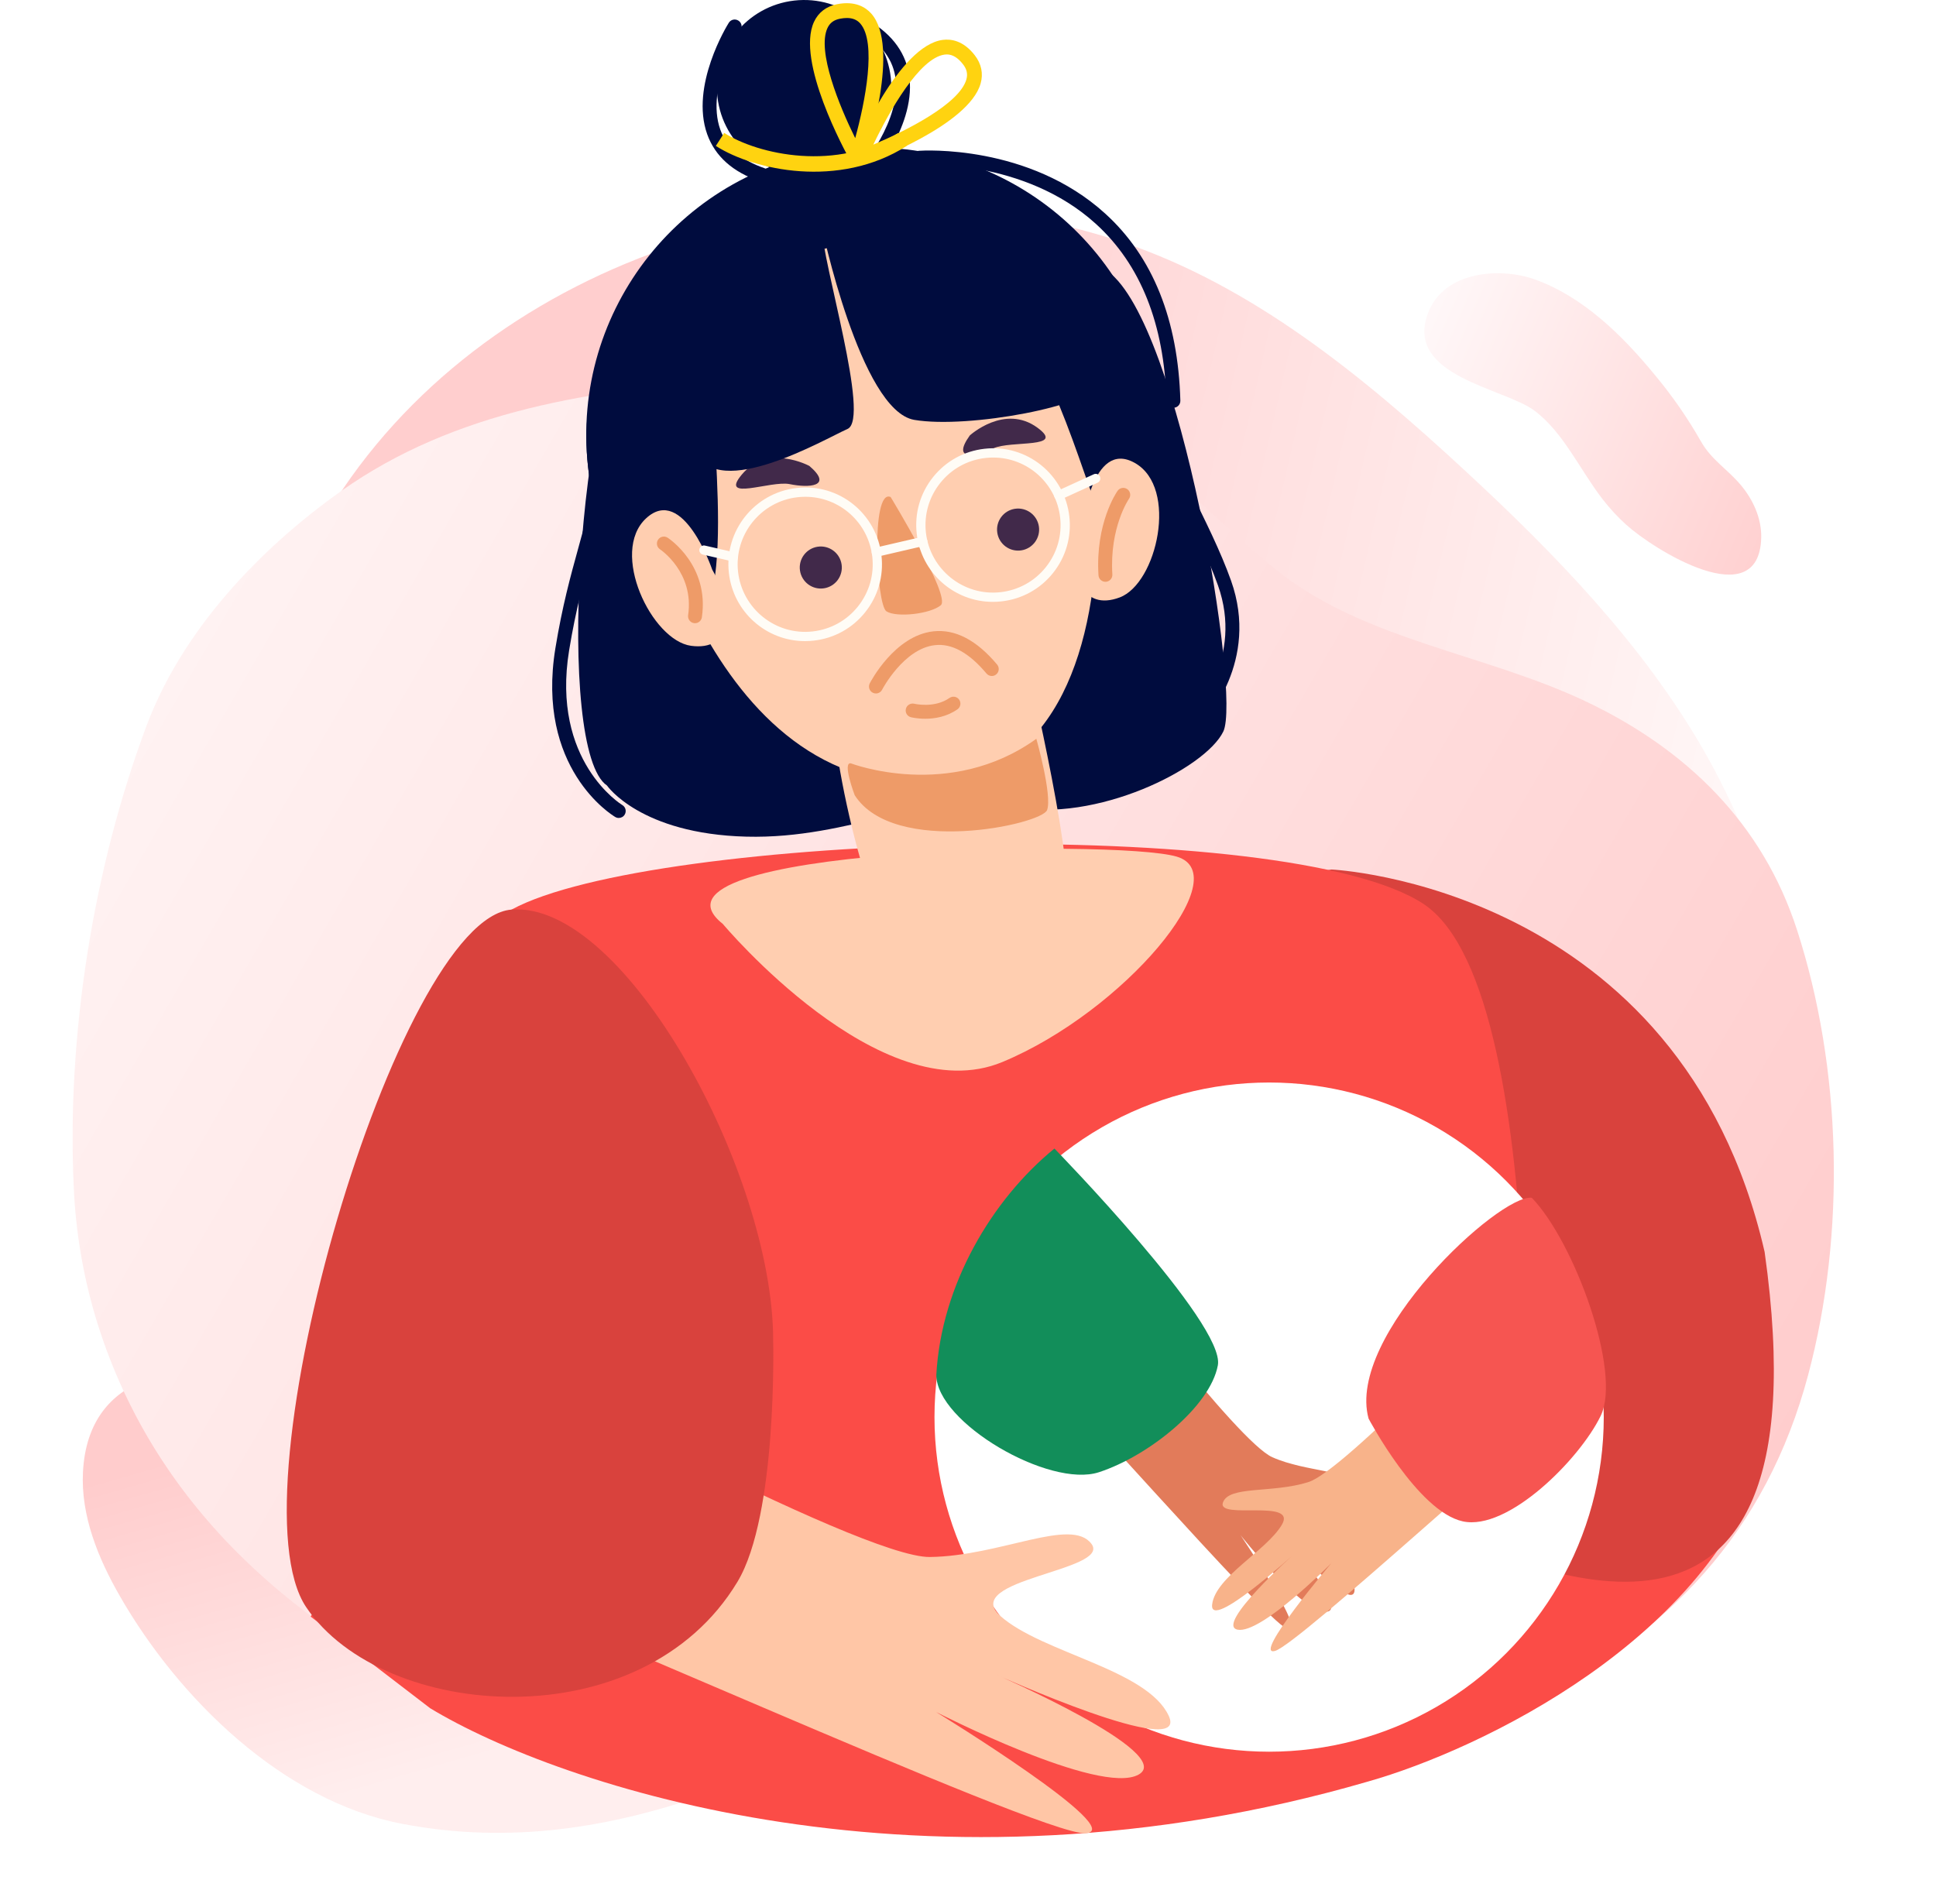 <svg viewBox="0 0 610 600" fill="none" xmlns="http://www.w3.org/2000/svg">
<path d="M224.018 564.898C192.542 576.05 160.761 581.203 126.861 574.762C89.077 567.58 56.304 535.245 37.786 502.998C30.905 491.021 25.428 477.637 26.143 463.846C27.809 431.985 57.908 428.425 83.458 433.578C97.86 436.476 111.084 443.073 124.159 449.606C145.865 460.461 171.327 465.799 190.788 480.844C197.318 485.907 202.222 491.99 209.81 495.674C221.613 501.408 235.086 504.116 247.21 509.335C257.561 513.813 269.13 521.179 269.146 532.453C269.147 544.014 257.085 551.382 246.487 555.984C238.985 559.263 231.517 562.253 224.018 564.898Z" fill="url(#paint0_linear)"/>
<path d="M108.159 153.937C159.722 77.948 266.345 47.438 352.769 76.008C394.444 89.791 429.37 118.493 461.584 148.288C489.979 174.548 517.527 202.873 536.918 236.632C550.159 259.675 559.636 287.297 566.328 313.085C576.333 351.697 567.247 401.448 517.334 397.803C505.623 396.949 495.492 392.737 484.539 389.053C475.68 386.067 466.998 387.858 457.8 386.399C434.647 382.733 412.344 374.209 391.253 364.225C348.271 343.859 308.997 316.19 264.793 298.344C228.568 283.737 189.882 276.196 150.823 276.127C134.345 276.1 117.019 277.253 102.279 269.885C65.948 251.708 82.286 202.694 95.854 175.122C99.449 167.778 103.561 160.698 108.159 153.937V153.937Z" fill="url(#paint1_linear)"/>
<path d="M512.445 165.406C520.933 173.095 554.286 194.084 554.928 169.453C555.08 163.317 552.297 157.359 548.509 152.865C544.175 147.707 539.262 145.002 535.878 138.992C531.738 131.737 527.024 124.917 521.799 118.623C511.118 105.522 498.647 93.416 483.516 88.023C472.903 84.244 454.935 85.195 449.893 98.796C442.549 118.597 473.953 122.225 483.53 129.441C492.619 136.271 497.767 148.007 504.967 157.334C507.242 160.275 509.746 162.978 512.445 165.406V165.406Z" fill="url(#paint2_linear)"/>
<path d="M355.467 141.323C373.448 151.909 386.936 167.755 403.329 180.517C430.623 201.761 468.033 206.107 499.333 220.88C531.248 235.954 555.347 259.379 566.243 293.142C580.319 336.722 581.657 388.548 569.698 433.351C556.527 482.668 525.598 515.428 480.377 537.274C435.181 559.108 385.114 569.297 335.179 571.399C330.36 571.606 325.55 571.718 320.72 571.749C212.24 572.379 67.846 534.195 30.913 417.66C30.574 416.595 30.25 415.531 29.924 414.451C26.119 401.467 23.881 388.075 23.259 374.56C20.936 326.647 29.322 273.762 46.12 228.846C57.418 198.607 81.747 173.038 107.383 154.82C143.402 129.225 187.349 122.693 231.09 119.622C263.48 117.35 299.909 116.519 330.538 128.909C339.146 132.418 347.479 136.568 355.467 141.323Z" fill="url(#paint3_linear)"/>
<path d="M431.019 561.411C291.972 601.841 176.1 562.855 135.545 538.308L97.886 509.429L110.922 487.77L192.033 480.551L326.734 473.331L435.364 494.99L548.339 457.448H556.5C539.119 516.36 466.746 551.303 431.019 561.411Z" fill="#FB4C47"/>
<path d="M419.5 274C419.5 274 529.5 279 556 394.5C577 543.5 478.011 490.804 454.343 483.46C430.681 476.116 346.307 285.402 419.5 274Z" fill="#D9423D"/>
<path d="M143.572 506.307H479.565C479.565 506.307 491.329 313.122 448.523 284.854C405.723 256.591 205.556 262.494 161.192 286.634C116.827 310.781 143.572 506.307 143.572 506.307Z" fill="#FB4C47"/>
<path d="M194.961 257.758C194.581 257.758 194.196 257.659 193.846 257.449C192.818 256.848 168.806 242.124 175 204.234C177.166 190.981 179.805 181.43 182.134 172.994C186.326 157.815 189.356 146.845 186.91 124.747C186.781 123.545 187.646 122.465 188.848 122.33C190.045 122.254 191.131 123.066 191.265 124.269C193.805 147.201 190.512 159.099 186.355 174.162C184.055 182.481 181.451 191.921 179.32 204.94C173.605 239.911 195.848 253.549 196.076 253.689C197.115 254.302 197.459 255.645 196.841 256.684C196.438 257.379 195.708 257.758 194.961 257.758Z" fill="#000C3E"/>
<path d="M280.665 24.398C282.37 39.478 271.523 53.081 256.443 54.786C241.363 56.49 227.76 45.643 226.055 30.563C224.356 15.483 235.198 1.88 250.278 0.175C265.358 -1.523 278.961 9.318 280.665 24.398Z" fill="#000C3E"/>
<path d="M191.259 247.547C191.259 247.547 201.709 262.778 235.139 263.648C268.562 264.512 292.33 248.878 318.835 254.196C345.334 259.515 379.85 242.158 385.448 230.511C391.053 218.869 371.88 102.164 349.106 85.549C326.331 68.934 220.041 68.251 201.009 94.592C181.976 120.934 175 236.536 191.259 247.547Z" fill="#000C3E"/>
<path d="M365.258 126.912C370.869 176.607 335.133 221.444 285.439 227.054C235.744 232.665 190.907 196.929 185.297 147.235C179.686 97.54 215.422 52.703 265.116 47.093C314.811 41.482 359.648 77.218 365.258 126.912Z" fill="#000C3E"/>
<path d="M323.82 209.743C323.82 209.743 340.161 278.592 335.519 287.221C330.878 295.844 293.199 295.593 283.227 295.12C273.25 294.641 257.965 219.691 263.774 218.809C269.583 217.934 320.358 194.365 323.82 209.743Z" fill="#FFCEB0"/>
<path d="M201.667 144.755C201.667 144.755 221.762 252.883 295.947 246.473C370.139 240.069 346.932 86.951 318.144 76.407C289.356 65.858 178.798 85.346 201.667 144.755Z" fill="#FFCEB0"/>
<path d="M280.625 156.626C280.625 156.626 299.71 187.959 296.435 190.721C293.159 193.482 282.528 194.679 279.311 192.653C276.094 190.621 274.32 153.748 280.625 156.626Z" fill="#EE9B68"/>
<path d="M250.769 78.059C250.769 78.059 226.348 94.78 224.946 119.458C223.545 144.13 235.391 204.981 207.052 206.388C207.052 206.388 134.694 93.35 250.769 78.059" fill="#000C3E"/>
<path d="M264.735 76.481C262.604 78.554 292.145 74.017 312.141 91.952C332.131 109.887 343.877 160.475 346.633 161.029C349.394 161.584 350.101 95.619 328.657 79.073C307.208 62.528 276.867 64.688 264.735 76.481Z" fill="#000C3E"/>
<path d="M268.1 240.549C268.1 240.549 299.142 252.488 326.535 232.813C326.535 232.813 331.596 250.713 329.921 255.267C328.251 259.826 281.692 269.932 269.303 250.59C269.303 250.59 265.292 240.052 268.1 240.549Z" fill="#EE9B68"/>
<path d="M340.957 166.35C340.957 166.35 343.882 138.082 357.613 145.911C371.35 153.74 364.537 183.853 352.803 188.261C341.062 192.674 336.374 181.389 340.957 166.35Z" fill="#FFCEB0"/>
<path d="M224.411 179.511C224.411 179.511 215.257 152.603 203.615 163.298C191.974 173.994 205.326 201.83 217.75 203.512C230.179 205.193 232.228 193.149 224.411 179.511Z" fill="#FFCEB0"/>
<path d="M305.568 137.219C305.568 137.219 316.526 127.189 326.883 134.778C335.985 141.451 318.465 138.696 312.959 141.305C307.46 143.915 299.683 145.433 305.568 137.219Z" fill="#41294A"/>
<path d="M255.018 146.832C255.018 146.832 241.981 139.704 233.737 149.541C226.486 158.193 242.845 151.339 248.812 152.559C254.778 153.785 262.689 153.406 255.018 146.832Z" fill="#41294A"/>
<path d="M253.727 156.548C252.927 156.548 252.127 156.594 251.315 156.682C239.657 158.007 231.238 168.569 232.552 180.222C233.865 191.781 244.333 200.311 256.079 198.98C261.731 198.337 266.792 195.541 270.336 191.098C273.88 186.649 275.48 181.091 274.843 175.446C273.623 164.675 264.551 156.548 253.727 156.548ZM253.668 202.033C241.361 202.033 231.034 192.797 229.656 180.548C228.155 167.296 237.73 155.287 250.983 153.786C264.469 152.216 276.256 161.971 277.739 175.119C278.469 181.541 276.647 187.864 272.619 192.914C268.591 197.97 262.834 201.151 256.412 201.875C255.49 201.98 254.573 202.033 253.668 202.033Z" fill="#FFFCF6"/>
<path d="M312.927 144.182C312.122 144.182 311.322 144.229 310.504 144.317C304.853 144.959 299.791 147.755 296.253 152.198C292.704 156.647 291.11 162.205 291.741 167.85C293.054 179.416 303.522 187.934 315.268 186.608C320.92 185.966 325.981 183.17 329.525 178.727C333.069 174.278 334.669 168.72 334.032 163.075C332.812 152.309 323.745 144.182 312.927 144.182ZM312.846 189.662C300.545 189.662 290.223 180.426 288.845 168.177C288.115 161.755 289.937 155.432 293.965 150.382C297.993 145.327 303.756 142.145 310.172 141.421C323.576 139.862 335.445 149.594 336.928 162.748C337.658 169.17 335.836 175.492 331.808 180.548C327.78 185.598 322.023 188.78 315.601 189.504C314.679 189.609 313.762 189.662 312.846 189.662Z" fill="#FFFCF6"/>
<path d="M231.078 176.941C230.967 176.941 230.862 176.929 230.751 176.9L221.48 174.769C220.698 174.594 220.207 173.806 220.388 173.024C220.569 172.236 221.369 171.728 222.134 171.932L231.405 174.063C232.187 174.238 232.678 175.026 232.497 175.809C232.345 176.486 231.743 176.941 231.078 176.941Z" fill="#FFFCF6"/>
<path d="M333.607 157.557C333.052 157.557 332.521 157.236 332.276 156.704C331.943 155.974 332.27 155.105 333 154.766L344.635 149.453C345.341 149.115 346.229 149.436 346.567 150.177C346.9 150.907 346.579 151.777 345.844 152.11L334.214 157.428C334.015 157.516 333.811 157.557 333.607 157.557Z" fill="#FFFCF6"/>
<path d="M258.821 71.007C258.821 71.007 271.035 129.418 288.076 132.313C305.124 135.209 344.829 127.713 345.781 120.976C346.732 114.244 306.017 67.358 281.164 62.606C237.576 54.275 212.017 126.954 219.186 142.454C226.361 157.96 259.779 138.397 267.047 135.168C274.322 131.934 259.066 82.882 258.821 71.007Z" fill="#000C3E"/>
<path d="M276.108 175.476C275.443 175.476 274.841 175.021 274.69 174.35C274.509 173.561 274.993 172.779 275.775 172.598L290.412 169.2C291.229 168.99 291.988 169.51 292.163 170.286C292.344 171.074 291.86 171.857 291.071 172.038L276.441 175.435C276.324 175.465 276.219 175.476 276.108 175.476Z" fill="#FFFCF6"/>
<path d="M240.167 57.258C239.933 57.258 239.7 57.224 239.466 57.142C230.902 54.24 225.303 49.249 222.822 42.289C217.381 27.011 229.121 7.984 229.629 7.179C230.271 6.151 231.614 5.836 232.647 6.49C233.669 7.126 233.979 8.481 233.342 9.502C233.231 9.683 222.215 27.56 226.949 40.83C228.958 46.452 233.646 50.55 240.868 52.997C242.012 53.382 242.631 54.626 242.24 55.77C241.936 56.681 241.078 57.258 240.167 57.258Z" fill="#000C3E"/>
<path d="M272.231 57.367C271.718 57.367 271.198 57.186 270.784 56.818C269.879 56.018 269.791 54.634 270.591 53.73C270.731 53.572 284.532 37.745 282.045 23.879C280.983 17.994 277.036 13.189 270.317 9.587C269.248 9.015 268.845 7.69 269.417 6.627C269.99 5.547 271.332 5.173 272.377 5.722C280.352 9.996 285.046 15.846 286.354 23.114C289.215 39.07 274.503 55.919 273.872 56.631C273.44 57.116 272.839 57.367 272.231 57.367Z" fill="#000C3E"/>
<path d="M377.408 228.326C376.866 228.326 376.323 228.128 375.902 227.719C375.027 226.89 374.991 225.507 375.826 224.625C376.48 223.93 391.887 207.309 383.755 184.447C380.573 175.497 375.733 165.794 370.613 155.513C361.686 137.584 352.45 119.048 349.508 100.249C349.315 99.052 350.133 97.931 351.329 97.75C352.526 97.487 353.647 98.375 353.828 99.571C356.665 117.705 365.75 135.932 374.536 153.557C379.715 163.961 384.607 173.78 387.882 182.976C396.937 208.436 379.726 226.873 378.991 227.649C378.564 228.099 377.986 228.326 377.408 228.326Z" fill="#000C3E"/>
<path d="M369.718 128.502C368.539 128.502 367.564 127.562 367.529 126.377C366.858 102.125 359.373 83.344 345.28 70.535C322.587 49.92 290.15 51.847 289.841 51.882C288.498 52.039 287.593 51.047 287.511 49.844C287.424 48.642 288.34 47.597 289.549 47.515C290.944 47.416 324.157 45.431 348.228 67.3C363.238 80.933 371.201 100.765 371.908 126.248C371.943 127.457 370.991 128.467 369.783 128.502H369.718Z" fill="#000C3E"/>
<path d="M291.525 226.496C288.979 226.496 287.17 226.053 287.018 226.012C285.844 225.714 285.138 224.535 285.43 223.361C285.722 222.199 286.901 221.493 288.08 221.762C288.139 221.785 294.409 223.274 299.167 219.94C300.171 219.251 301.531 219.491 302.215 220.471C302.909 221.464 302.67 222.83 301.683 223.519C298.262 225.918 294.421 226.496 291.525 226.496Z" fill="#EE9B68"/>
<path d="M218.982 196.387C218.877 196.387 218.772 196.382 218.661 196.364C217.464 196.189 216.641 195.074 216.816 193.877C218.801 180.35 208.082 173.181 207.971 173.117C206.961 172.451 206.681 171.096 207.335 170.081C207.995 169.065 209.349 168.785 210.365 169.444C210.902 169.795 223.536 178.242 221.148 194.519C220.99 195.605 220.056 196.387 218.982 196.387Z" fill="#EE9B68"/>
<path d="M348.299 183.337C347.149 183.337 346.186 182.444 346.115 181.282C345.088 164.842 351.849 155.075 352.135 154.666C352.824 153.691 354.19 153.44 355.182 154.14C356.175 154.835 356.408 156.201 355.719 157.188C355.655 157.276 349.566 166.196 350.482 181.014C350.558 182.222 349.642 183.255 348.433 183.331C348.392 183.337 348.346 183.337 348.299 183.337Z" fill="#EE9B68"/>
<path d="M227.747 291.15C227.747 291.15 277.459 350.582 315.799 334.679C354.132 318.776 390.049 275.667 370.777 269.946C351.505 264.224 197.611 267.237 227.747 291.15Z" fill="#FFCEB0"/>
<path d="M265.17 177.849C265.719 181.469 263.226 184.843 259.607 185.392C255.987 185.935 252.612 183.448 252.064 179.828C251.521 176.208 254.008 172.834 257.627 172.285C261.247 171.742 264.622 174.229 265.17 177.849Z" fill="#41294A"/>
<path d="M327.334 165.895C327.883 169.514 325.39 172.889 321.77 173.438C318.15 173.981 314.776 171.493 314.227 167.874C313.684 164.254 316.171 160.88 319.791 160.331C323.411 159.788 326.785 162.275 327.334 165.895Z" fill="#41294A"/>
<path d="M275.988 218.532C275.643 218.532 275.305 218.45 274.983 218.287C273.915 217.732 273.489 216.419 274.044 215.339C274.359 214.731 281.908 200.311 294.068 198.951C300.975 198.18 307.712 201.712 314.175 209.419C314.952 210.353 314.829 211.731 313.907 212.507C312.984 213.301 311.606 213.161 310.824 212.238C305.354 205.717 299.912 202.687 294.565 203.306C284.739 204.392 278.002 217.213 277.932 217.347C277.546 218.1 276.782 218.532 275.988 218.532Z" fill="#EE9B68"/>
<g filter="url(#filter0_d)">
<circle cx="399.879" cy="442.564" r="105.44" fill="white"/>
</g>
<path d="M345.808 395.505C345.808 395.505 389.878 454.347 400.902 459.212C411.93 464.081 425.753 462.985 426.962 468.629C428.171 474.277 403.818 464.725 407.703 473.436C411.588 482.151 426.728 492.098 426.799 500.871C426.873 509.648 402.708 482.034 402.708 482.034C402.708 482.034 425.476 507.298 417.937 507.895C410.395 508.493 390.893 483.793 390.893 483.793C390.893 483.793 412.708 516.195 405.476 513.235C398.248 510.276 331.207 432.751 320.868 424.547C310.53 416.346 345.808 395.505 345.808 395.505Z" fill="#E27B5A"/>
<path d="M474.005 409.788C474.005 409.788 423.74 463.42 412.246 467.044C400.751 470.666 387.133 468.057 385.309 473.533C383.488 479.011 408.742 472.199 403.922 480.434C399.105 488.665 382.965 496.884 381.929 505.599C380.895 514.311 407.945 489.527 407.945 489.527C407.945 489.527 382.538 512.13 389.966 513.553C397.398 514.979 419.496 492.576 419.496 492.576C419.496 492.576 394.251 522.382 401.763 520.236C409.274 518.089 484.426 448.417 495.601 441.402C506.779 434.387 474.005 409.788 474.005 409.788Z" fill="#F8B38A"/>
<path d="M431.214 447.027C431.214 447.027 446.674 476.301 460.886 479.416C475.096 482.531 497.649 459.946 504.347 446.182C511.048 432.421 496.078 391.395 482.639 377.44C472.543 376.207 424.047 420.933 431.214 447.027Z" fill="#F65551"/>
<path d="M332.232 361.934C332.232 361.934 386.135 417.215 383.726 430.226C381.32 443.24 361.904 458.83 346.245 463.935C330.587 469.038 295.019 448.251 295.019 433.261C296.569 404.833 312.591 377.957 332.232 361.934Z" fill="#128E5A"/>
<path d="M151.907 425.958C151.907 425.958 270.768 490.914 292.988 490.648C315.206 490.376 337.565 477.983 343.905 486.516C350.242 495.056 302.087 497.654 315.26 509.293C328.426 520.929 361.422 526.033 368.243 540.687C375.057 555.339 313.433 527.52 313.433 527.52C313.433 527.52 370.927 552.467 358.73 559.228C346.529 565.996 294.949 539.496 294.949 539.496C294.949 539.496 356.293 577.142 341.901 577.704C327.508 578.267 155.833 499.549 132.226 493.698C108.614 487.848 151.907 425.958 151.907 425.958Z" fill="#FFC6A6"/>
<path d="M243.609 422.254C243.609 422.254 245.034 477.413 232.365 498.46C202.244 548.5 120.787 542.399 96.501 506.5C72.214 470.601 125.322 289.36 161.192 286.633C197.062 283.907 243.609 370 243.609 422.254Z" fill="#D9423D"/>
<path d="M266.835 5.67C266.162 5.67 265.432 5.748 264.641 5.904C262.712 6.291 261.462 7.228 260.712 8.855C257.367 16.095 264.42 33.34 269.46 43.529C272.574 32.227 276.306 13.335 271.032 7.381C270.017 6.237 268.635 5.67 266.835 5.67ZM270.047 52.032C269.209 52.032 268.424 51.581 268.01 50.834C266.227 47.638 250.768 19.257 256.473 6.899C257.845 3.927 260.355 1.998 263.727 1.326C269.473 0.182 272.774 2.304 274.527 4.284C283.689 14.628 273.464 46.796 272.268 50.429C271.976 51.309 271.195 51.934 270.272 52.022C270.197 52.029 270.122 52.032 270.047 52.032Z" fill="#FFD310"/>
<path d="M298.307 17.153C298.086 17.153 297.862 17.167 297.638 17.201C289.749 18.25 280.216 34.982 275.177 45.568C285.653 41.156 302.27 32.731 304.478 25.069C304.973 23.344 304.641 21.819 303.435 20.264C301.812 18.175 300.131 17.153 298.307 17.153ZM270.697 52.18C270.069 52.18 269.454 51.929 269.009 51.46C268.368 50.788 268.184 49.803 268.541 48.947C270.015 45.418 283.32 14.399 297.02 12.572C299.645 12.222 303.527 12.772 307.12 17.398C309.232 20.114 309.871 23.215 308.964 26.36C305.194 39.438 274.932 50.788 271.495 52.041C271.234 52.136 270.966 52.18 270.697 52.18Z" fill="#FFD310"/>
<path d="M226.867 43.934C238.207 51.224 264.128 56.894 284.378 43.934" stroke="#FFD310" stroke-width="4.87"/>
<defs>
<filter id="filter0_d" x="214.439" y="261.124" width="370.88" height="370.88" filterUnits="userSpaceOnUse" color-interpolation-filters="sRGB">
<feFlood flood-opacity="0" result="BackgroundImageFix"/>
<feColorMatrix in="SourceAlpha" type="matrix" values="0 0 0 0 0 0 0 0 0 0 0 0 0 0 0 0 0 0 127 0"/>
<feOffset dy="4"/>
<feGaussianBlur stdDeviation="40"/>
<feColorMatrix type="matrix" values="0 0 0 0 0 0 0 0 0 0 0 0 0 0 0 0 0 0 0.22 0"/>
<feBlend mode="normal" in2="BackgroundImageFix" result="effect1_dropShadow"/>
<feBlend mode="normal" in="SourceGraphic" in2="effect1_dropShadow" result="shape"/>
</filter>
<linearGradient id="paint0_linear" x1="23.349" y1="468.244" x2="56.007" y2="581.637" gradientUnits="userSpaceOnUse">
<stop stop-color="#FFCCCC"/>
<stop offset="1" stop-color="#FFEEEE"/>
</linearGradient>
<linearGradient id="paint1_linear" x1="633.331" y1="165.006" x2="267.819" y2="80.604" gradientUnits="userSpaceOnUse">
<stop stop-color="white"/>
<stop offset="1" stop-color="#FFCECE"/>
</linearGradient>
<linearGradient id="paint2_linear" x1="555.794" y1="169.021" x2="430.392" y2="115.46" gradientUnits="userSpaceOnUse">
<stop stop-color="#FFD1D1"/>
<stop offset="1" stop-color="#FFFBFC"/>
</linearGradient>
<linearGradient id="paint3_linear" x1="527.487" y1="522.233" x2="23.362" y2="230.296" gradientUnits="userSpaceOnUse">
<stop stop-color="#FFCDCD"/>
<stop offset="1" stop-color="#FFF3F3"/>
</linearGradient>
</defs>
</svg>
